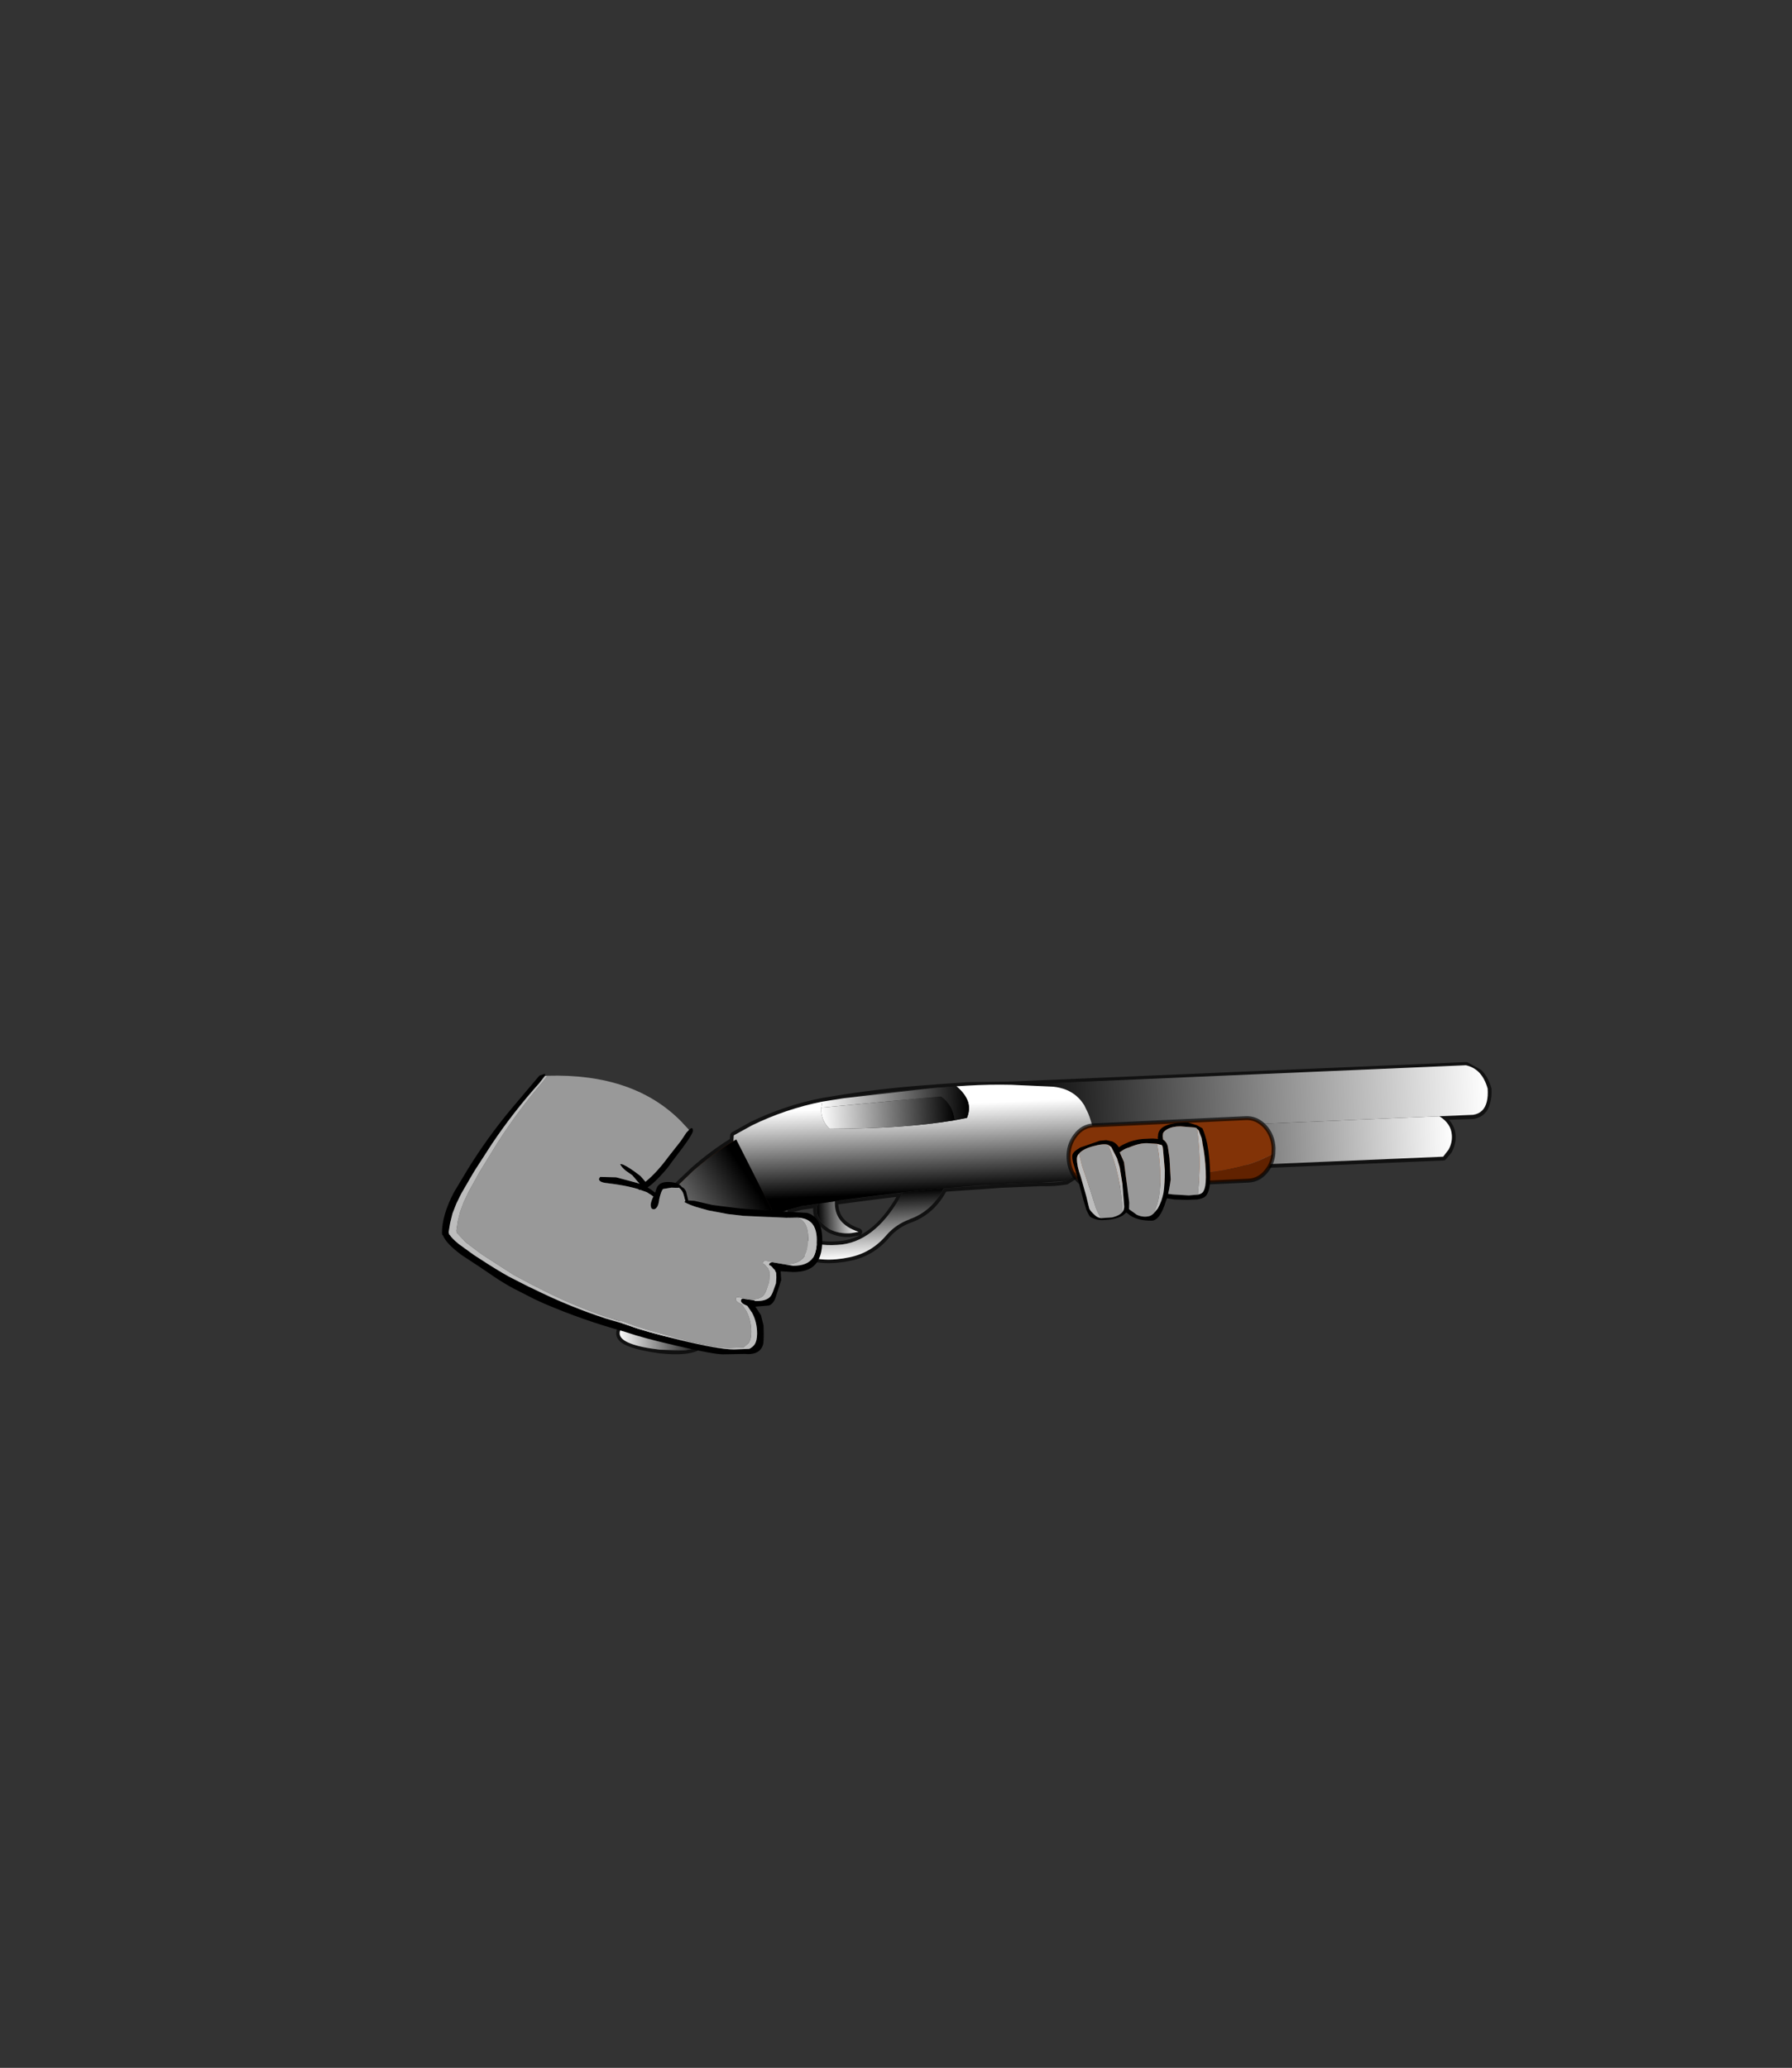 <?xml version="1.0" encoding="UTF-8" standalone="no"?>
<svg xmlns:xlink="http://www.w3.org/1999/xlink" height="531.5px" width="460.6px" xmlns="http://www.w3.org/2000/svg">
  <rect width="100%" height="100%" fill="#333333" stroke="none"/>
  <g transform="matrix(1.0, 0.0, 0.0, 1.0, 193.65, 334.05)">
    <use height="93.05" transform="matrix(1.617, 0.845, -0.845, 1.617, 14.156, -151.684)" width="125.6" xlink:href="#sprite0"/>
    <use height="72.1" transform="matrix(1.0, 0.0, 0.0, 1.0, -80.05, -58.05)" width="214.25" xlink:href="#shape2"/>
  </g>
  <defs>
    <g id="sprite0" transform="matrix(1.0, 0.0, 0.0, 1.0, 62.75, 46.5)">
      <use height="90.4" transform="matrix(1.0, 0.0, 0.0, 1.0, -50.85, -45.6)" width="99.0" xlink:href="#shape0"/>
      <use height="61.55" transform="matrix(0.5, -0.289, 0.289, 0.5, -62.765, 15.754)" width="215.55" xlink:href="#sprite1"/>
    </g>
    <g id="shape0" transform="matrix(1.0, 0.0, 0.0, 1.0, 50.85, 45.6)">
      <path d="M1.15 -11.15 Q1.95 -9.55 1.75 -7.95 L1.35 -6.45 0.2 -4.45 Q-1.2 -3.4 -2.85 -2.6 L-6.5 -0.5 -7.8 0.25 -10.3 1.8 -14.3 4.25 -14.6 4.5 -16.85 5.9 -16.85 9.85 -16.9 10.6 Q-18.25 12.1 -18.7 14.05 -19.4 17.2 -21.85 19.2 -28.0 24.25 -34.55 20.35 L-34.65 19.55 -34.65 19.5 -34.75 18.3 -37.0 16.7 -41.6 13.45 -40.5 11.25 -38.35 7.7 -35.35 4.35 -34.45 3.5 Q-33.8 4.2 -32.75 4.5 -23.4 -0.4 -17.7 -4.75 L-16.3 -5.85 Q-16.45 -7.1 -17.15 -7.85 L-16.95 -7.95 Q-16.6 -8.15 -14.7 -9.5 L-11.85 -11.25 Q-10.3 -12.15 -6.1 -13.65 L-2.5 -15.05 -1.45 -14.35 0.35 -12.45 1.15 -11.15 M-32.75 17.4 L-33.55 18.35 -34.0 18.85 -34.65 19.5 -34.0 18.85 -33.55 18.35 -32.75 17.4 -31.0 19.2 -30.6 19.4 -29.5 19.8 -28.4 19.9 -27.65 20.0 -25.9 19.85 -24.3 19.05 Q-20.5 16.9 -19.35 14.15 -18.45 11.95 -18.2 6.8 L-18.35 6.9 -19.45 7.65 -22.5 9.75 -26.85 12.8 -27.4 13.15 -28.7 14.15 -27.4 13.15 Q-26.05 16.05 -22.4 15.45 L-23.3 16.15 -25.45 16.05 Q-27.7 15.7 -28.7 14.15 L-29.35 14.65 -31.25 16.0 -32.75 17.4 M-16.85 5.9 L-18.2 6.8 -16.85 5.9 M-36.5 41.65 Q-37.65 42.4 -39.55 43.15 -42.2 44.1 -43.7 44.25 L-43.75 44.2 -44.3 42.65 -44.3 42.55 -42.75 42.35 Q-40.1 41.65 -37.75 40.15 L-37.05 39.8 -36.6 40.4 Q-36.35 40.85 -36.5 41.65 M-40.95 40.5 L-42.05 40.5 Q-42.75 40.25 -43.15 39.6 -43.55 38.9 -43.35 38.2 -43.15 37.5 -42.65 37.1 L-42.6 38.0 -42.2 39.65 -41.15 40.4 -40.95 40.5" fill="#808080" fill-rule="evenodd" stroke="none"/>
      <path d="M1.15 -11.15 L0.35 -12.45 42.6 -36.85 Q44.55 -36.7 45.4 -35.3 45.95 -34.4 45.95 -33.2 45.0 -34.8 43.75 -35.5 L43.5 -35.6 1.15 -11.15 M47.55 -41.7 Q45.3 -44.25 41.75 -43.2 L-5.75 -15.8 -7.55 -15.35 -12.9 -12.85 42.6 -44.95 44.65 -44.9 Q45.8 -44.55 46.85 -43.45 47.4 -42.55 47.55 -41.7" fill="#858585" fill-rule="evenodd" stroke="none"/>
      <path d="M1.35 -6.45 L1.75 -7.95 Q1.95 -9.55 1.15 -11.15 L43.5 -35.6 43.75 -35.5 Q45.0 -34.8 45.95 -33.2 L45.7 -32.05 1.35 -6.45 M0.35 -12.45 L-1.45 -14.35 -2.5 -15.05 Q-4.05 -16.0 -5.75 -15.8 L41.75 -43.2 Q45.3 -44.25 47.55 -41.7 47.95 -40.15 46.75 -39.2 L42.6 -36.85 0.35 -12.45" fill="#616161" fill-rule="evenodd" stroke="none"/>
      <path d="M-17.15 -7.85 Q-16.45 -7.1 -16.3 -5.85 L-17.7 -4.75 Q-18.95 -6.55 -20.95 -6.8 L-35.15 2.4 -35.45 1.55 -33.05 -0.25 Q-27.75 -4.15 -22.15 -7.55 L-22.1 -7.6 -19.65 -9.1 Q-18.05 -8.75 -17.15 -7.85 M-16.85 5.9 L-14.6 4.5 Q-14.6 8.1 -16.85 10.55 L-16.9 10.6 -16.85 9.85 -16.85 5.9 M-42.65 37.1 L-42.5 37.05 -41.05 36.85 Q-40.3 37.05 -39.9 37.75 -39.5 38.4 -39.75 39.15 -39.9 39.9 -40.6 40.3 L-40.95 40.5 -41.15 40.4 -42.2 39.65 -42.6 38.0 -42.65 37.1" fill="#6a6a6a" fill-rule="evenodd" stroke="none"/>
      <path d="M-2.5 -15.05 L-6.1 -13.65 Q-10.3 -12.15 -11.85 -11.25 L-14.7 -9.5 Q-16.6 -8.15 -16.95 -7.95 L-17.15 -7.85 Q-18.05 -8.75 -19.65 -9.1 L-18.35 -9.9 -12.9 -12.85 -7.55 -15.35 -5.75 -15.8 Q-4.05 -16.0 -2.5 -15.05 M-34.45 3.5 L-35.35 4.35 -38.35 7.7 -40.5 11.25 -41.6 13.45 -42.4 12.9 -43.75 11.9 -44.0 12.3 -44.3 11.55 -42.7 9.1 Q-39.55 4.85 -35.45 1.55 L-35.15 2.4 -34.45 3.5 M-29.35 14.65 L-28.7 14.15 Q-27.7 15.7 -25.45 16.05 L-23.3 16.15 Q-24.65 17.0 -26.2 17.0 -28.9 16.8 -29.35 14.65 M-19.45 7.65 L-18.35 6.9 -18.2 6.8 Q-18.45 11.95 -19.35 14.15 -20.5 16.9 -24.3 19.05 L-25.9 19.85 -27.65 20.0 -28.4 19.9 Q-26.25 19.85 -23.6 18.05 -19.5 15.2 -19.45 7.65 M-35.2 38.2 Q-33.75 39.85 -36.5 41.65 -36.35 40.85 -36.6 40.4 L-37.05 39.8 -36.8 39.65 -35.2 38.2 M-43.7 44.25 Q-46.2 44.55 -45.65 42.4 L-44.3 42.55 -44.3 42.65 -43.75 44.2 -43.7 44.25" fill="#aaaaaa" fill-rule="evenodd" stroke="none"/>
      <path d="M-17.7 -4.75 Q-23.4 -0.4 -32.75 4.5 -33.8 4.2 -34.45 3.5 L-35.15 2.4 -20.95 -6.8 Q-18.95 -6.55 -17.7 -4.75" fill="#373737" fill-rule="evenodd" stroke="none"/>
      <path d="M-37.0 16.7 L-34.75 18.3 -34.65 19.5 -34.65 19.55 -34.55 20.35 -34.15 23.0 -33.55 28.4 Q-33.35 31.15 -33.75 33.9 L-34.3 36.45 -35.1 38.05 -35.2 38.1 -35.2 38.2 -36.8 39.65 Q-35.4 36.35 -36.0 28.85 -36.8 21.3 -37.0 16.7" fill="#612200" fill-rule="evenodd" stroke="none"/>
      <path d="M-41.6 13.45 L-37.0 16.7 Q-36.8 21.3 -36.0 28.85 -35.4 36.35 -36.8 39.65 L-37.05 39.8 -37.75 40.15 Q-40.1 41.65 -42.75 42.35 L-44.3 42.55 -45.65 42.4 -45.75 42.4 -46.7 42.05 -46.95 41.7 Q-49.4 37.5 -47.5 27.3 -45.85 17.9 -42.4 12.9 L-41.6 13.45 M-40.95 40.5 L-40.6 40.3 Q-39.9 39.9 -39.75 39.15 -39.5 38.4 -39.9 37.75 -40.3 37.05 -41.05 36.85 L-42.5 37.05 -42.65 37.1 Q-43.15 37.5 -43.35 38.2 -43.55 38.9 -43.15 39.6 -42.75 40.25 -42.05 40.5 L-40.95 40.5" fill="#823307" fill-rule="evenodd" stroke="none"/>
      <path d="M-46.7 42.05 L-47.95 41.1 Q-49.8 38.9 -50.15 36.15 L-50.3 34.3 -50.3 32.4 -49.8 28.25 -48.75 23.65 -47.05 18.65 Q-45.75 15.25 -44.0 12.3 L-43.75 11.9 -42.4 12.9 Q-45.85 17.9 -47.5 27.3 -49.4 37.5 -46.95 41.7 L-46.7 42.05" fill="#ad4e19" fill-rule="evenodd" stroke="none"/>
      <path d="M1.35 -6.45 L1.75 -7.95 Q1.95 -9.55 1.15 -11.15 L0.35 -12.45 -1.45 -14.35 -2.5 -15.05 Q-4.05 -16.0 -5.75 -15.8 L-7.55 -15.35 -12.9 -12.85 42.6 -44.95 44.65 -44.9 Q45.8 -44.55 46.85 -43.45 47.4 -42.55 47.55 -41.7 47.95 -40.15 46.75 -39.2 L42.6 -36.85 Q44.55 -36.7 45.4 -35.3 45.95 -34.4 45.95 -33.2 L45.7 -32.05 1.35 -6.45 0.2 -4.45 Q-1.2 -3.4 -2.85 -2.6 L-6.5 -0.5 -7.8 0.25 -10.3 1.8 -14.3 4.25 -14.6 4.5 -16.85 5.9 -18.2 6.8 -18.35 6.9 -19.45 7.65 -22.5 9.75 -26.85 12.8 -27.4 13.15 -28.7 14.15 -29.35 14.65 Q-28.9 16.8 -26.2 17.0 -24.65 17.0 -23.3 16.15 L-22.4 15.45 Q-26.05 16.05 -27.4 13.15 M-17.15 -7.85 Q-16.45 -7.1 -16.3 -5.85 L-17.7 -4.75 Q-23.4 -0.4 -32.75 4.5 -33.8 4.2 -34.45 3.5 L-35.15 2.4 -20.95 -6.8 Q-18.95 -6.55 -17.7 -4.75 M-41.6 13.45 L-37.0 16.7 -34.75 18.3 -34.65 19.5 -34.0 18.85 -33.55 18.35 -32.75 17.4 -31.25 16.0 -29.35 14.65 M42.6 -36.85 L0.35 -12.45 M-35.45 1.55 L-33.05 -0.25 Q-27.75 -4.15 -22.15 -7.55 L-22.1 -7.6 -19.65 -9.1 -18.35 -9.9 -12.9 -12.85 M-19.65 -9.1 Q-18.05 -8.75 -17.15 -7.85 M-16.9 10.6 L-16.85 10.55 Q-14.6 8.1 -14.6 4.5 M-16.9 10.6 Q-18.25 12.1 -18.7 14.05 -19.4 17.2 -21.85 19.2 -28.0 24.25 -34.55 20.35 L-34.15 23.0 -33.55 28.4 Q-33.35 31.15 -33.75 33.9 L-34.3 36.45 -35.1 38.05 -35.2 38.1 -35.2 38.2 Q-33.75 39.85 -36.5 41.65 -37.65 42.4 -39.55 43.15 -42.2 44.1 -43.7 44.25 -46.2 44.55 -45.65 42.4 L-45.75 42.4 -46.7 42.05 -47.95 41.1 Q-49.8 38.9 -50.15 36.15 L-50.3 34.3 -50.3 32.4 -49.8 28.25 -48.75 23.65 -47.05 18.65 Q-45.75 15.25 -44.0 12.3 L-44.3 11.55 -42.7 9.1 Q-39.55 4.85 -35.45 1.55 L-35.15 2.4 M-30.6 19.4 L-29.5 19.8 M-28.4 19.9 Q-26.25 19.85 -23.6 18.05 -19.5 15.2 -19.45 7.65 M-34.55 20.35 L-34.65 19.55 -34.65 19.5 M-32.75 17.4 L-31.0 19.2 M-37.05 39.8 L-36.8 39.65 -35.2 38.2 M-44.3 42.55 L-42.75 42.35 Q-40.1 41.65 -37.75 40.15 L-37.05 39.8 M-42.65 37.1 L-42.5 37.05 -41.05 36.85 Q-40.3 37.05 -39.9 37.75 -39.5 38.4 -39.75 39.15 -39.9 39.9 -40.6 40.3 L-40.95 40.5 -42.05 40.5 Q-42.75 40.25 -43.15 39.6 -43.55 38.9 -43.35 38.2 -43.15 37.5 -42.65 37.1 M-42.4 12.9 L-41.6 13.45 M-44.0 12.3 L-43.75 11.9 -42.4 12.9 M-45.65 42.4 L-44.3 42.55" fill="none" stroke="#000000" stroke-linecap="round" stroke-linejoin="round" stroke-opacity="0.663" stroke-width="1.0"/>
    </g>
    <g id="sprite1" transform="matrix(1.0, 0.0, 0.0, 1.0, 107.8, 30.75)">
      <use height="61.55" transform="matrix(1.0, 0.0, 0.0, 1.0, -107.8, -30.75)" width="215.55" xlink:href="#shape1"/>
    </g>
    <g id="shape1" transform="matrix(1.0, 0.0, 0.0, 1.0, 107.8, 30.75)">
      <path d="M11.2 -18.4 Q10.95 -20.45 10.15 -22.75 L9.25 -24.8 Q7.75 -27.45 5.05 -28.7 3.6 -29.35 1.9 -29.6 L-8.3 -30.5 102.7 -30.55 Q104.55 -30.05 105.8 -28.7 107.15 -27.2 107.75 -24.65 107.8 -22.75 107.4 -21.4 106.6 -18.7 103.95 -18.4 L95.7 -18.4 11.2 -18.4" fill="url(#gradient0)" fill-rule="evenodd" stroke="none"/>
      <path d="M7.55 -8.5 L9.45 -10.45 Q11.15 -12.7 11.3 -15.8 L11.2 -18.4 95.7 -18.4 Q98.5 -16.5 98.55 -13.65 98.6 -11.75 97.55 -10.1 L96.2 -8.5 7.55 -8.5" fill="url(#gradient1)" fill-rule="evenodd" stroke="none"/>
      <path d="M-99.05 22.0 Q-99.05 20.65 -98.1 19.7 -97.25 18.85 -96.1 18.75 L-95.8 18.75 Q-94.45 18.75 -93.5 19.7 -92.55 20.65 -92.55 22.0 -92.55 23.35 -93.5 24.3 -94.45 25.25 -95.8 25.25 L-96.5 25.2 -98.1 24.3 Q-99.05 23.35 -99.05 22.0" fill="url(#gradient2)" fill-rule="evenodd" stroke="none"/>
      <path d="M-56.7 -3.5 L-55.3 -3.65 -52.5 -3.95 Q-53.0 1.5 -47.05 3.75 L-48.9 4.0 Q-51.7 4.1 -54.05 2.85 -57.9 0.15 -56.7 -3.5" fill="url(#gradient3)" fill-rule="evenodd" stroke="none"/>
      <path d="M-76.6 -19.65 L-75.9 -20.05 -68.0 -2.65 -68.85 -0.8 -68.9 -0.65 -69.45 0.6 -71.2 4.95 Q-72.9 9.4 -74.95 13.5 -77.05 17.85 -80.0 21.65 -81.3 23.4 -83.05 24.9 L-85.6 26.6 -85.8 26.65 -85.95 26.75 Q-87.65 27.45 -89.55 27.6 L-90.05 27.6 -91.45 27.55 Q-96.25 27.7 -100.85 26.45 L-103.3 25.4 -105.25 24.0 -105.35 23.9 -106.5 22.6 Q-107.25 21.5 -107.5 20.15 -108.4 15.25 -106.55 10.75 L-105.15 7.85 -103.5 5.0 Q-101.5 1.95 -99.15 -0.8 -96.55 -3.95 -93.6 -6.75 L-86.75 -12.8 Q-81.8 -16.75 -76.6 -19.65 M-99.05 22.0 Q-99.05 23.35 -98.1 24.3 L-96.5 25.2 -95.8 25.25 Q-94.45 25.25 -93.5 24.3 -92.55 23.35 -92.55 22.0 -92.55 20.65 -93.5 19.7 -94.45 18.75 -95.8 18.75 L-96.1 18.75 Q-97.25 18.85 -98.1 19.7 -99.05 20.65 -99.05 22.0" fill="url(#gradient4)" fill-rule="evenodd" stroke="none"/>
      <path d="M-85.95 26.75 Q-85.1 30.5 -90.8 30.8 L-96.75 30.4 Q-101.5 29.65 -103.9 28.55 -107.95 26.75 -105.25 24.0 L-103.3 25.4 -100.85 26.45 Q-96.25 27.7 -91.45 27.55 L-90.05 27.6 -89.55 27.6 Q-87.65 27.45 -85.95 26.75" fill="url(#gradient5)" fill-rule="evenodd" stroke="none"/>
      <path d="M-68.85 -0.8 L-67.35 -1.15 -66.2 -1.6 -64.2 -2.3 Q-64.0 0.15 -63.1 1.9 L-62.7 2.6 -61.45 4.1 -61.4 4.15 -59.85 5.25 Q-56.65 7.05 -51.05 6.65 -42.5 5.8 -35.85 -5.4 L-33.55 -5.55 -33.3 -5.55 -30.45 -5.75 -25.9 -5.95 Q-28.95 -0.5 -34.5 1.2 L-34.55 1.25 Q-37.85 2.3 -40.25 4.8 -44.05 8.95 -49.45 9.85 -63.0 12.15 -69.45 0.6 L-68.9 -0.65 -68.85 -0.8" fill="url(#gradient6)" fill-rule="evenodd" stroke="none"/>
      <path d="M-8.3 -30.5 L1.9 -29.6 Q3.6 -29.35 5.05 -28.7 7.75 -27.45 9.25 -24.8 L10.15 -22.75 Q10.95 -20.45 11.2 -18.4 L11.3 -15.8 Q11.15 -12.7 9.45 -10.45 L7.55 -8.5 4.15 -6.5 -2.05 -6.35 -9.4 -6.4 -11.95 -6.35 -17.1 -6.3 -25.15 -6.0 -25.9 -5.95 -30.45 -5.75 -33.3 -5.55 -33.55 -5.55 -35.85 -5.4 -42.25 -4.9 -51.35 -4.1 -52.5 -3.95 -55.3 -3.65 -56.7 -3.5 -60.7 -3.1 -64.2 -2.3 -66.2 -1.6 -67.35 -1.15 -68.85 -0.8 -68.0 -2.65 -75.9 -20.05 -76.6 -19.65 -76.45 -21.05 -71.9 -23.3 Q-63.55 -26.95 -54.55 -28.35 L-54.85 -26.9 Q-55.0 -25.7 -54.7 -24.6 -54.3 -23.0 -53.05 -21.65 -34.75 -20.9 -22.45 -22.45 L-19.45 -22.9 Q-18.55 -24.85 -19.0 -26.7 -19.55 -28.75 -21.7 -30.7 L-18.95 -30.75 Q-13.6 -30.85 -8.3 -30.5" fill="url(#gradient7)" fill-rule="evenodd" stroke="none"/>
      <path d="M-22.45 -22.45 Q-34.75 -20.9 -53.05 -21.65 -54.3 -23.0 -54.7 -24.6 -55.0 -25.7 -54.85 -26.9 L-25.55 -28.4 Q-22.75 -26.3 -22.45 -22.45" fill="url(#gradient8)" fill-rule="evenodd" stroke="none"/>
      <path d="M-21.7 -30.7 Q-19.55 -28.75 -19.0 -26.7 -18.55 -24.85 -19.45 -22.9 L-22.45 -22.45 Q-22.75 -26.3 -25.55 -28.4 L-54.85 -26.9 -54.55 -28.35 -49.4 -28.95 -26.8 -30.55 -26.7 -30.55 -21.7 -30.7" fill="url(#gradient9)" fill-rule="evenodd" stroke="none"/>
    </g>
    <linearGradient gradientTransform="matrix(0.071, 0.0, 0.0, 0.007, 49.7, -24.5)" gradientUnits="userSpaceOnUse" id="gradient0" spreadMethod="pad" x1="-819.2" x2="819.2">
      <stop offset="0.0" stop-color="#000000"/>
      <stop offset="1.0" stop-color="#ffffff"/>
    </linearGradient>
    <linearGradient gradientTransform="matrix(0.056, 0.0, 0.0, 0.006, 53.05, -13.45)" gradientUnits="userSpaceOnUse" id="gradient1" spreadMethod="pad" x1="-819.2" x2="819.2">
      <stop offset="0.0" stop-color="#000000"/>
      <stop offset="1.0" stop-color="#ffffff"/>
    </linearGradient>
    <linearGradient gradientTransform="matrix(0.004, 0.0, 0.0, 0.004, -95.8, 22.0)" gradientUnits="userSpaceOnUse" id="gradient2" spreadMethod="pad" x1="-819.2" x2="819.2">
      <stop offset="0.0" stop-color="#000000"/>
      <stop offset="1.0" stop-color="#ffffff"/>
    </linearGradient>
    <linearGradient gradientTransform="matrix(0.006, 0.0, 0.0, 0.005, -52.05, 0.0)" gradientUnits="userSpaceOnUse" id="gradient3" spreadMethod="pad" x1="-819.2" x2="819.2">
      <stop offset="0.0" stop-color="#000000"/>
      <stop offset="1.0" stop-color="#ffffff"/>
    </linearGradient>
    <linearGradient gradientTransform="matrix(-0.021, 0.012, -0.015, -0.025, -87.85, 3.75)" gradientUnits="userSpaceOnUse" id="gradient4" spreadMethod="pad" x1="-819.2" x2="819.2">
      <stop offset="0.0" stop-color="#000000"/>
      <stop offset="1.0" stop-color="#ffffff"/>
    </linearGradient>
    <linearGradient gradientTransform="matrix(-0.013, 0.0, 0.0, -0.004, -96.1, 27.4)" gradientUnits="userSpaceOnUse" id="gradient5" spreadMethod="pad" x1="-819.2" x2="819.2">
      <stop offset="0.0" stop-color="#000000"/>
      <stop offset="1.0" stop-color="#ffffff"/>
    </linearGradient>
    <linearGradient gradientTransform="matrix(0.0, 0.01, -0.01, 0.0, -47.7, 2.15)" gradientUnits="userSpaceOnUse" id="gradient6" spreadMethod="pad" x1="-819.2" x2="819.2">
      <stop offset="0.0" stop-color="#000000"/>
      <stop offset="1.0" stop-color="#ffffff"/>
    </linearGradient>
    <linearGradient gradientTransform="matrix(0.0, -0.013, 0.018, 0.0, -32.65, -15.8)" gradientUnits="userSpaceOnUse" id="gradient7" spreadMethod="pad" x1="-819.2" x2="819.2">
      <stop offset="0.0" stop-color="#000000"/>
      <stop offset="1.0" stop-color="#ffffff"/>
    </linearGradient>
    <linearGradient gradientTransform="matrix(-0.02, 0.0, 0.0, -0.004, -38.7, -24.9)" gradientUnits="userSpaceOnUse" id="gradient8" spreadMethod="pad" x1="-819.2" x2="819.2">
      <stop offset="0.0" stop-color="#000000"/>
      <stop offset="1.0" stop-color="#ffffff"/>
    </linearGradient>
    <linearGradient gradientTransform="matrix(-0.022, 0.0, 0.0, -0.005, -36.85, -26.6)" gradientUnits="userSpaceOnUse" id="gradient9" spreadMethod="pad" x1="-819.2" x2="819.2">
      <stop offset="0.0" stop-color="#000000"/>
      <stop offset="1.0" stop-color="#ffffff"/>
    </linearGradient>
    <g id="shape2" transform="matrix(1.0, 0.0, 0.0, 1.0, 80.05, 58.05)">
      <path d="M133.65 -37.55 Q129.2 -35.1 124.5 -34.0 119.65 -32.85 114.8 -32.55 L104.75 -32.15 95.0 -31.1 Q90.1 -30.4 85.35 -31.6 83.5 -32.15 81.75 -33.15 81.1 -34.6 81.0 -36.4 80.85 -39.7 82.75 -42.2 84.6 -44.65 87.4 -44.8 L126.5 -46.65 Q129.3 -46.8 131.45 -44.55 133.55 -42.25 133.7 -38.95 L133.65 -37.55" fill="#823307" fill-rule="evenodd" stroke="none"/>
      <path d="M133.65 -37.55 Q133.45 -35.1 131.95 -33.2 130.1 -30.75 127.3 -30.6 L88.2 -28.75 Q85.4 -28.6 83.25 -30.85 82.25 -31.9 81.75 -33.15 83.5 -32.15 85.35 -31.6 90.1 -30.4 95.0 -31.1 L104.75 -32.15 114.8 -32.55 Q119.65 -32.85 124.5 -34.0 129.2 -35.1 133.65 -37.55" fill="#612200" fill-rule="evenodd" stroke="none"/>
      <path d="M81.75 -33.15 Q82.25 -31.9 83.25 -30.85 85.4 -28.6 88.2 -28.75 L127.3 -30.6 Q130.1 -30.75 131.95 -33.2 133.45 -35.1 133.65 -37.55 L133.7 -38.95 Q133.55 -42.25 131.45 -44.55 129.3 -46.8 126.5 -46.65 L87.4 -44.8 Q84.6 -44.65 82.75 -42.2 80.85 -39.7 81.0 -36.4 81.1 -34.6 81.75 -33.15 Z" fill="none" stroke="#000000" stroke-linecap="round" stroke-linejoin="round" stroke-opacity="0.663" stroke-width="1.0"/>
      <path d="M96.6 -40.55 Q98.9 -41.35 101.15 -41.35 L102.2 -41.4 102.85 -41.4 103.5 -41.35 104.0 -41.3 103.95 -41.55 103.95 -41.7 103.95 -41.8 104.0 -42.05 104.0 -42.1 Q104.0 -45.55 111.65 -45.55 L113.95 -44.85 115.4 -44.05 Q116.1 -42.55 116.65 -40.05 117.4 -36.1 117.4 -31.5 117.4 -27.45 116.0 -26.4 115.45 -26.0 114.1 -25.75 L111.4 -25.65 108.2 -25.75 106.3 -26.05 106.05 -25.4 Q104.5 -20.3 102.35 -20.3 L102.25 -20.3 Q98.9 -20.3 96.9 -21.6 L95.85 -22.4 94.95 -21.65 Q93.05 -20.5 89.65 -20.45 L89.45 -20.45 Q88.3 -20.45 87.1 -21.0 L86.6 -21.25 86.3 -21.65 Q85.5 -23.1 85.45 -23.5 L84.85 -25.5 83.35 -31.1 83.2 -31.75 82.45 -34.3 Q81.95 -35.7 81.95 -36.85 81.95 -37.9 83.55 -38.8 L84.0 -39.1 89.05 -40.85 90.7 -41.0 92.3 -40.65 Q93.35 -40.15 93.95 -39.15 94.5 -39.65 95.7 -40.15 L96.6 -40.55 M94.9 -22.6 Q95.3 -23.15 95.3 -23.95 L94.85 -29.75 94.15 -34.05 93.45 -36.35 92.0 -39.2 91.2 -39.8 Q89.95 -40.2 87.15 -39.4 84.65 -38.7 83.7 -37.55 83.15 -37.0 83.15 -36.2 83.15 -34.3 84.1 -31.7 L85.55 -26.6 86.3 -23.5 86.35 -23.35 Q86.6 -22.75 87.9 -21.6 88.45 -21.1 89.35 -20.95 L92.25 -21.15 Q94.2 -21.65 94.9 -22.6 M103.75 -40.05 L101.5 -40.2 Q99.4 -40.35 96.6 -39.15 95.3 -38.8 94.15 -37.85 L95.25 -35.35 95.95 -30.0 96.6 -24.95 96.55 -23.25 98.5 -21.85 Q99.95 -21.15 101.4 -21.4 102.25 -21.5 102.95 -22.25 L103.95 -23.45 Q105.0 -25.35 105.4 -27.45 105.75 -29.65 105.75 -33.2 L105.3 -38.5 Q105.25 -39.85 104.6 -39.85 L104.5 -39.8 104.5 -39.85 103.75 -40.05 M114.25 -27.0 Q115.25 -27.2 115.6 -27.75 116.3 -28.8 116.3 -31.45 116.3 -34.85 115.75 -38.4 L115.4 -40.3 115.4 -40.45 115.2 -41.55 114.45 -43.5 114.05 -43.9 113.9 -44.1 113.45 -44.25 109.75 -44.55 Q107.7 -44.55 106.35 -43.8 105.25 -43.15 105.25 -42.5 L105.25 -42.4 105.2 -42.1 105.3 -41.15 Q106.35 -40.45 106.55 -39.15 L106.95 -36.35 107.25 -30.85 106.9 -28.6 106.6 -27.2 107.75 -27.05 111.9 -26.8 114.25 -27.0" fill="#000000" fill-rule="evenodd" stroke="none"/>
      <path d="M91.2 -39.8 Q94.5 -31.85 94.9 -22.6 94.2 -21.65 92.25 -21.15 L89.35 -20.95 Q88.6 -22.15 88.0 -23.65 L86.25 -29.15 84.45 -34.45 83.7 -37.55 Q84.65 -38.7 87.15 -39.4 89.95 -40.2 91.2 -39.8 M102.95 -22.25 Q102.25 -21.5 101.4 -21.4 99.95 -21.15 98.5 -21.85 L96.55 -23.25 96.6 -24.95 95.95 -30.0 95.25 -35.35 94.15 -37.85 Q95.3 -38.8 96.6 -39.15 99.4 -40.35 101.5 -40.2 L103.75 -40.05 104.2 -37.4 Q104.6 -33.85 104.6 -31.2 104.6 -27.45 103.85 -24.7 L102.95 -22.25 M114.05 -43.9 Q114.7 -38.85 114.7 -34.2 L114.45 -29.45 114.25 -27.0 111.9 -26.8 107.75 -27.05 106.6 -27.2 106.9 -28.6 107.25 -30.85 106.95 -36.35 106.55 -39.15 Q106.35 -40.45 105.3 -41.15 L105.2 -42.1 105.25 -42.4 105.25 -42.5 Q105.25 -43.15 106.35 -43.8 107.7 -44.55 109.75 -44.55 L113.45 -44.25 113.9 -44.1 114.05 -43.9" fill="#999999" fill-rule="evenodd" stroke="none"/>
      <path d="M91.2 -39.8 L92.0 -39.2 93.45 -36.35 94.15 -34.05 94.85 -29.75 95.3 -23.95 Q95.3 -23.15 94.9 -22.6 94.5 -31.85 91.2 -39.8 M89.35 -20.95 Q88.45 -21.1 87.9 -21.6 86.6 -22.75 86.35 -23.35 L86.3 -23.5 85.55 -26.6 84.1 -31.7 Q83.15 -34.3 83.15 -36.2 83.15 -37.0 83.7 -37.55 L84.45 -34.45 86.25 -29.15 88.0 -23.65 Q88.6 -22.15 89.35 -20.95 M102.95 -22.25 L103.85 -24.7 Q104.6 -27.45 104.6 -31.2 104.6 -33.85 104.2 -37.4 L103.75 -40.05 104.5 -39.85 104.5 -39.8 104.6 -39.85 Q105.25 -39.85 105.3 -38.5 L105.75 -33.2 Q105.75 -29.65 105.4 -27.45 105.0 -25.35 103.95 -23.45 L102.95 -22.25 M114.05 -43.9 L114.45 -43.5 115.2 -41.55 115.4 -40.45 115.4 -40.3 115.75 -38.4 Q116.3 -34.85 116.3 -31.45 116.3 -28.8 115.6 -27.75 115.25 -27.2 114.25 -27.0 L114.45 -29.45 114.7 -34.2 Q114.7 -38.85 114.05 -43.9" fill="#bdbdbd" fill-rule="evenodd" stroke="none"/>
      <path d="M-53.6 -57.5 L-55.0 -55.7 Q-61.65 -48.3 -67.2 -40.05 L-71.4 -33.55 -72.05 -32.5 -75.1 -27.25 -76.35 -24.7 -77.35 -22.15 -77.95 -19.7 -78.35 -17.3 -78.15 -16.65 -78.05 -16.65 Q-77.5 -15.75 -75.8 -14.35 L-71.8 -11.45 -70.4 -10.55 Q-65.95 -7.65 -62.9 -5.95 L-58.0 -3.45 -56.2 -2.6 Q-47.3 1.8 -37.95 4.85 L-33.2 6.25 -31.6 6.8 Q-28.15 8.1 -19.15 10.3 -8.8 12.8 -5.0 12.8 L-1.05 12.65 Q-0.2 12.2 0.25 11.6 0.95 10.6 0.95 8.7 0.95 5.75 -0.35 3.35 L-1.55 1.6 -2.5 1.15 Q-3.2 0.7 -3.2 0.3 -3.2 -0.5 -2.05 -0.15 L0.4 0.2 Q-0.1 0.35 0.9 0.35 3.0 0.35 4.05 -0.5 4.7 -1.05 5.1 -2.25 L5.8 -4.2 5.9 -5.7 5.85 -6.9 5.55 -7.5 5.55 -7.55 5.55 -7.65 5.4 -7.7 5.05 -8.1 Q4.6 -8.75 4.05 -8.9 4.05 -9.6 4.9 -9.6 L10.2 -8.7 Q13.85 -8.7 15.25 -10.7 16.3 -12.2 16.3 -15.3 16.3 -18.95 14.3 -20.25 13.2 -21.0 11.3 -21.1 L8.4 -21.05 -2.6 -21.55 -6.55 -22.0 -11.6 -22.95 -14.8 -23.85 Q-16.5 -24.4 -17.8 -25.1 L-17.75 -25.1 -17.5 -25.35 -17.9 -26.85 Q-18.15 -28.0 -19.15 -28.8 L-19.35 -28.75 -19.75 -28.75 -21.05 -28.8 -23.2 -28.45 Q-23.7 -28.05 -24.2 -25.85 -24.5 -23.25 -25.6 -23.25 -26.15 -23.25 -26.3 -23.7 L-26.4 -24.25 Q-26.4 -25.0 -25.85 -26.25 L-25.7 -26.5 -26.05 -26.75 -26.1 -26.8 -27.35 -27.6 -29.0 -28.2 -29.45 -28.25 -29.5 -28.3 -29.55 -28.4 -30.8 -28.75 Q-33.45 -29.45 -37.6 -29.95 -39.7 -30.15 -39.7 -31.05 L-39.4 -31.55 -35.3 -31.45 -30.05 -30.05 -29.25 -29.8 -29.7 -30.3 -31.1 -31.95 -32.8 -33.15 Q-33.9 -34.05 -34.25 -34.85 L-34.0 -34.85 Q-33.15 -34.75 -30.65 -33.0 L-29.25 -31.95 -28.95 -31.7 -27.75 -30.3 -27.5 -30.5 Q-24.7 -32.85 -21.95 -36.6 L-18.65 -40.8 -17.25 -42.9 -16.55 -43.65 Q-15.55 -44.65 -15.55 -43.4 -15.55 -42.65 -18.2 -39.05 L-21.05 -35.3 Q-21.85 -34.0 -24.1 -31.6 -25.9 -29.7 -27.2 -28.85 L-26.4 -28.35 -25.25 -27.5 -25.0 -28.3 Q-24.45 -30.35 -21.75 -30.25 -19.35 -30.15 -18.45 -29.05 L-18.5 -29.0 Q-17.7 -28.7 -17.3 -27.8 L-16.75 -25.5 -15.15 -25.4 -10.6 -24.35 -8.35 -24.05 -3.4 -23.45 6.7 -22.7 13.8 -22.3 Q17.7 -21.2 17.7 -15.3 17.7 -10.7 15.6 -8.75 13.8 -7.1 10.2 -7.1 L7.0 -7.3 7.15 -5.05 5.9 -1.2 Q5.35 1.0 4.0 1.5 L0.5 1.8 1.95 4.0 2.6 6.65 2.65 8.7 Q2.65 11.1 2.45 11.65 1.7 14.0 -1.4 14.0 L-2.15 13.95 -7.8 14.05 Q-10.25 14.05 -19.5 11.9 -28.4 9.85 -32.6 8.4 L-33.2 8.2 Q-43.65 5.35 -53.8 1.0 L-56.2 -0.1 -56.4 -0.2 -61.7 -2.9 Q-64.2 -4.25 -66.65 -5.9 L-70.4 -8.45 -74.9 -11.4 Q-79.0 -14.4 -79.8 -16.55 L-79.95 -16.55 -80.05 -17.15 Q-80.05 -21.7 -77.0 -27.55 L-73.4 -33.55 Q-68.3 -41.8 -62.1 -49.2 L-55.0 -57.6 -53.75 -58.0 Q-53.55 -58.2 -53.55 -57.7 L-53.6 -57.5" fill="#000000" fill-rule="evenodd" stroke="none"/>
      <path d="M11.3 -21.1 L12.2 -20.65 Q14.1 -19.35 14.1 -15.7 14.1 -12.6 13.1 -11.1 11.75 -9.1 8.25 -9.1 L3.2 -10.0 Q2.4 -10.0 2.4 -9.3 2.9 -9.15 3.35 -8.5 L3.7 -8.1 3.8 -8.05 3.8 -7.95 3.8 -7.9 4.1 -7.3 4.15 -6.1 4.05 -4.6 3.4 -2.65 Q3.0 -1.45 2.4 -0.9 1.4 -0.05 -0.6 -0.05 -1.6 -0.05 -1.1 -0.2 L-3.45 -0.55 Q-4.55 -0.9 -4.55 -0.1 -4.55 0.3 -3.85 0.75 L-2.95 1.2 -1.8 2.95 Q-0.55 5.35 -0.55 8.3 -0.55 10.2 -1.25 11.2 L-2.5 12.25 -6.25 12.4 Q-9.9 12.4 -19.8 9.9 -28.4 7.7 -31.7 6.4 L-33.2 5.85 -37.75 4.45 Q-46.7 1.4 -55.2 -3.0 L-56.9 -3.85 -61.6 -6.35 -68.75 -10.95 -70.1 -11.85 -73.95 -14.75 -76.1 -17.05 -76.15 -17.05 -76.35 -17.7 -76.0 -20.1 -75.4 -22.55 -74.45 -25.1 -73.25 -27.65 -70.35 -32.9 -69.7 -33.95 -65.7 -40.45 Q-60.4 -48.7 -54.05 -56.1 L-52.95 -57.55 Q-30.75 -58.2 -18.55 -45.8 L-18.0 -45.2 -16.55 -43.65 -17.25 -42.9 -18.65 -40.8 -21.95 -36.6 Q-24.7 -32.85 -27.5 -30.5 L-27.75 -30.3 -28.95 -31.7 -29.25 -31.95 -30.65 -33.0 Q-33.15 -34.75 -34.0 -34.85 L-34.25 -34.85 Q-33.9 -34.05 -32.8 -33.15 L-31.1 -31.95 -29.7 -30.3 -29.25 -29.8 -30.05 -30.05 -35.3 -31.45 -39.4 -31.55 -39.7 -31.05 Q-39.7 -30.15 -37.6 -29.95 -33.45 -29.45 -30.8 -28.75 L-29.55 -28.4 -29.5 -28.3 -29.45 -28.25 -29.0 -28.2 -27.35 -27.6 -26.1 -26.8 -26.05 -26.75 -25.7 -26.5 -25.85 -26.25 Q-26.4 -25.0 -26.4 -24.25 L-26.3 -23.7 Q-26.15 -23.25 -25.6 -23.25 -24.5 -23.25 -24.2 -25.85 -23.7 -28.05 -23.2 -28.45 L-21.05 -28.8 -19.75 -28.75 -19.35 -28.75 -19.15 -28.8 Q-18.15 -28.0 -17.9 -26.85 L-17.5 -25.35 -17.75 -25.1 -17.8 -25.1 Q-16.5 -24.4 -14.8 -23.85 L-11.6 -22.95 -6.55 -22.0 -2.6 -21.55 8.4 -21.05 11.3 -21.1" fill="#999999" fill-rule="evenodd" stroke="none"/>
      <path d="M-52.95 -57.55 L-54.05 -56.1 Q-60.4 -48.7 -65.7 -40.45 L-69.7 -33.95 -70.35 -32.9 -73.25 -27.65 -74.45 -25.1 -75.4 -22.55 -76.0 -20.1 -76.35 -17.7 -76.15 -17.05 -76.1 -17.05 -73.95 -14.75 -70.1 -11.85 -68.75 -10.95 -61.6 -6.35 -56.9 -3.85 -55.2 -3.0 Q-46.7 1.4 -37.75 4.45 L-33.2 5.85 -31.7 6.4 Q-28.4 7.7 -19.8 9.9 -9.9 12.4 -6.25 12.4 L-2.5 12.25 -1.25 11.2 Q-0.55 10.2 -0.55 8.3 -0.55 5.35 -1.8 2.95 L-2.95 1.2 -3.85 0.75 Q-4.55 0.3 -4.55 -0.1 -4.55 -0.9 -3.45 -0.55 L-1.1 -0.2 Q-1.6 -0.05 -0.6 -0.05 1.4 -0.05 2.4 -0.9 3.0 -1.45 3.4 -2.65 L4.05 -4.6 4.15 -6.1 4.1 -7.3 3.8 -7.9 3.8 -7.95 3.8 -8.05 3.7 -8.1 3.35 -8.5 Q2.9 -9.15 2.4 -9.3 2.4 -10.0 3.2 -10.0 L8.25 -9.1 Q11.75 -9.1 13.1 -11.1 14.1 -12.6 14.1 -15.7 14.1 -19.35 12.2 -20.65 L11.3 -21.1 Q13.2 -21.0 14.3 -20.25 16.3 -18.95 16.3 -15.3 16.3 -12.2 15.25 -10.7 13.85 -8.7 10.2 -8.7 L4.9 -9.6 Q4.05 -9.6 4.05 -8.9 4.6 -8.75 5.05 -8.1 L5.4 -7.7 5.55 -7.65 5.55 -7.55 5.55 -7.5 5.85 -6.9 5.9 -5.7 5.8 -4.2 5.1 -2.25 Q4.7 -1.05 4.05 -0.5 3.0 0.35 0.9 0.35 -0.1 0.35 0.4 0.2 L-2.05 -0.15 Q-3.2 -0.5 -3.2 0.3 -3.2 0.7 -2.5 1.15 L-1.55 1.6 -0.35 3.35 Q0.95 5.75 0.95 8.7 0.95 10.6 0.25 11.6 -0.2 12.2 -1.05 12.65 L-5.0 12.8 Q-8.8 12.8 -19.15 10.3 -28.15 8.1 -31.6 6.8 L-33.2 6.25 -37.95 4.85 Q-47.3 1.8 -56.2 -2.6 L-58.0 -3.45 -62.9 -5.95 Q-65.95 -7.65 -70.4 -10.55 L-71.8 -11.45 -75.8 -14.35 Q-77.5 -15.75 -78.05 -16.65 L-78.15 -16.65 -78.35 -17.3 -77.95 -19.7 -77.35 -22.15 -76.35 -24.7 -75.1 -27.25 -72.05 -32.5 -71.4 -33.55 -67.2 -40.05 Q-61.65 -48.3 -55.0 -55.7 L-53.6 -57.5 -52.95 -57.55" fill="#bdbdbd" fill-rule="evenodd" stroke="none"/>
    </g>
  </defs>
</svg>
